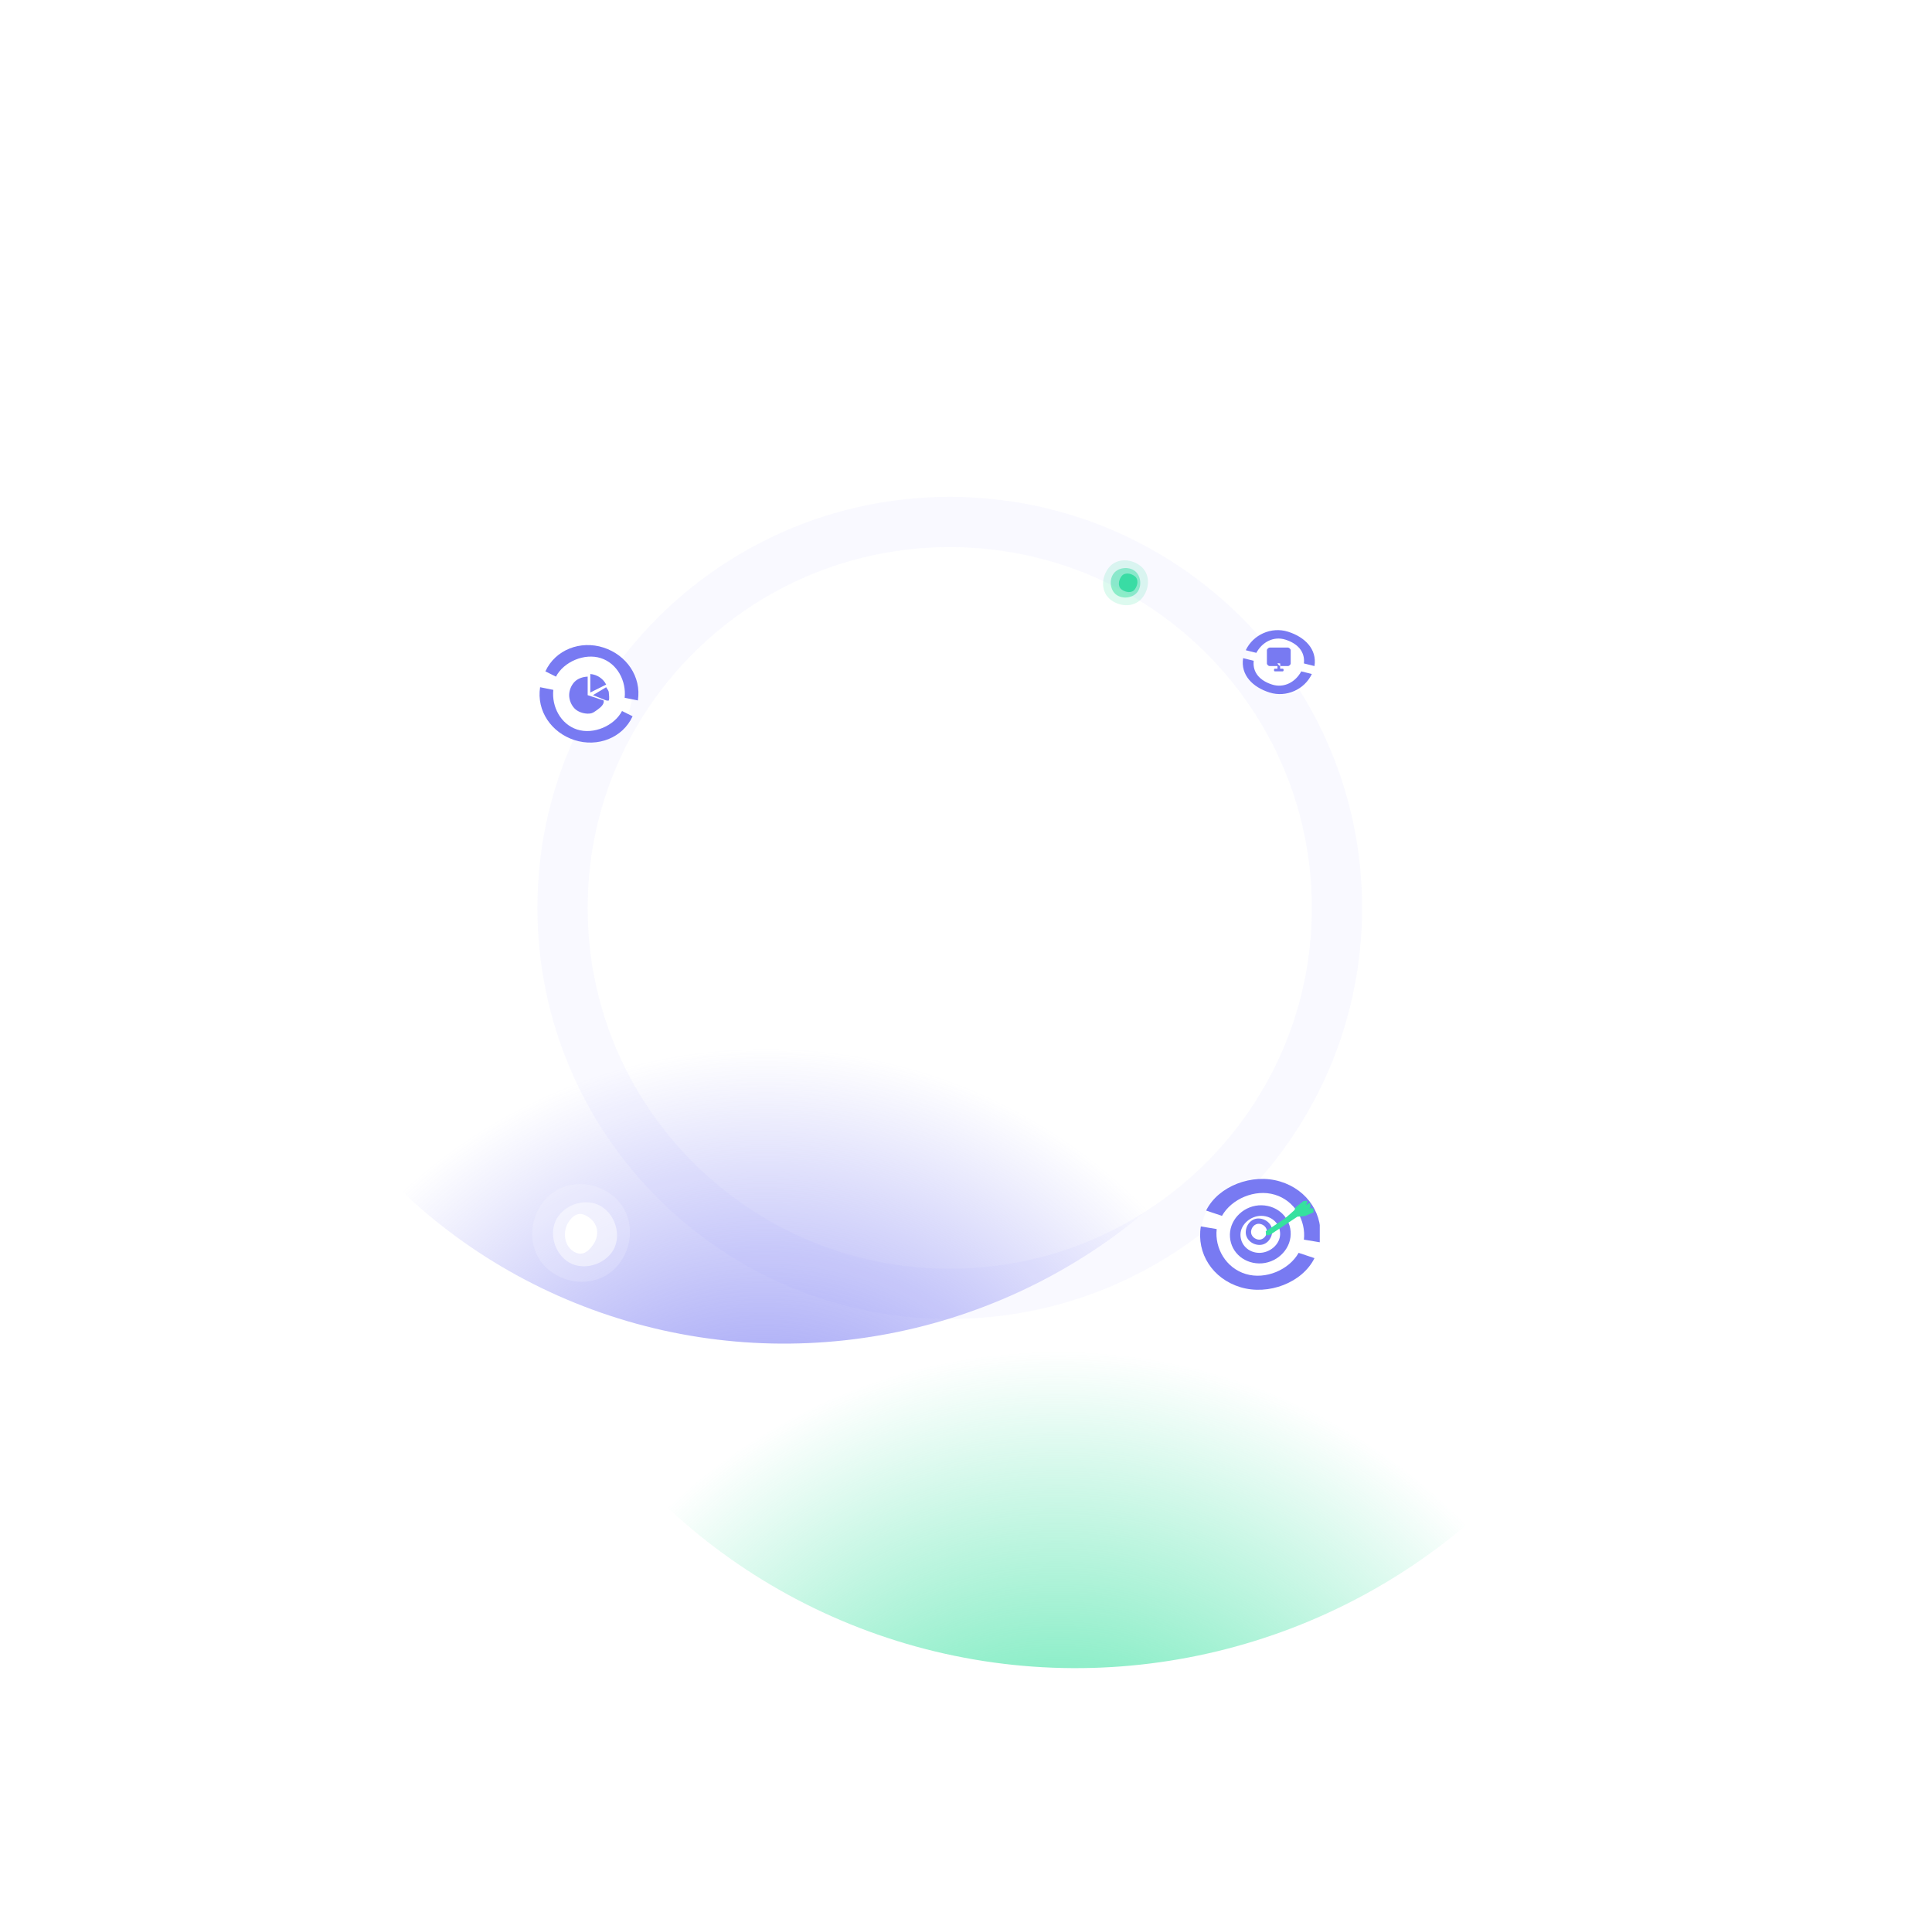 <svg width="731" height="726" viewBox="0 0 731 726" fill="none" xmlns="http://www.w3.org/2000/svg">
<g filter="url(#filter0_f_281_10)">
<ellipse rx="210" ry="211.5" transform="matrix(0.688 0.726 -0.727 0.687 298.14 297.728)" fill="url(#paint0_radial_281_10)"/>
</g>
<g filter="url(#filter1_f_281_10)">
<ellipse rx="226.5" ry="228" transform="matrix(0.688 0.726 -0.727 0.687 408.502 404.012)" fill="url(#paint1_radial_281_10)"/>
</g>
<g opacity="0.17">
<path d="M511.353 412C515.123 407.009 513.425 399.765 508.353 396C503.379 392.214 496.105 393.912 492.353 399C488.582 403.989 490.281 411.235 495.353 415C500.423 418.763 507.582 416.991 511.353 412Z" fill="white"/>
</g>
<g opacity="0.49">
<path d="M506.353 410C508.716 406.722 508.531 402.469 505.353 400C502.236 397.515 499.705 397.66 497.353 401C494.99 404.276 495.173 409.531 498.353 412C501.532 414.467 503.99 413.274 506.353 410Z" fill="white"/>
</g>
<path d="M506.353 408C507.946 405.912 507.43 403.601 505.353 402C503.277 400.403 500.946 400.912 499.353 403C497.762 405.088 498.277 407.401 500.353 409C502.456 410.561 504.828 410.074 506.353 408Z" fill="white"/>
<g opacity="0.17">
<path d="M432.353 226C435.177 222.26 435.151 216.821 431.353 214C427.628 211.163 422.162 211.187 419.353 215C416.529 218.738 416.554 224.179 420.353 227C424.15 229.819 429.529 229.74 432.353 226Z" fill="#36E19F"/>
</g>
<g opacity="0.49">
<path d="M430.353 224C432.097 221.688 431.699 217.741 429.353 216C427.052 214.247 423.089 214.644 421.353 217C419.608 219.31 420.006 223.258 422.353 225C424.7 226.74 428.608 226.309 430.353 224Z" fill="#36E19F"/>
</g>
<path d="M429.353 223C430.519 221.473 430.873 219.171 429.353 218C427.833 216.831 425.519 216.473 424.353 218C423.188 219.527 422.833 221.83 424.353 223C425.892 224.142 428.237 224.517 429.353 223Z" fill="#36E19F"/>
<g opacity="0.17">
<path d="M234.353 478C240.495 469.866 239.615 458.135 231.353 452C223.251 445.831 211.464 446.709 205.353 455C199.211 463.13 200.091 474.865 208.353 481C216.612 487.132 228.211 486.134 234.353 478Z" fill="white"/>
</g>
<g opacity="0.49">
<path d="M231.353 474C235.216 468.882 233.547 460.855 228.353 457C223.26 453.121 215.198 454.785 211.353 460C207.491 465.115 209.157 473.145 214.353 477C219.55 480.852 227.491 479.112 231.353 474Z" fill="white"/>
</g>
<path d="M224.353 471C226.753 467.709 226.482 463.524 223.353 461C220.225 458.482 217.753 458.709 215.353 462C212.956 465.291 213.225 470.479 216.353 473C219.521 475.461 222.056 474.268 224.353 471Z" fill="white"/>
<path d="M359.353 489.506C440.233 489.506 505.859 424.17 505.859 343.5C505.859 262.83 440.233 197.494 359.353 197.494C278.473 197.494 212.847 262.83 212.847 343.5C212.847 424.17 278.473 489.506 359.353 489.506Z" stroke="#787AF2" stroke-opacity="0.05" stroke-width="19.012"/>
<g clip-path="url(#clip0_281_10)">
<path d="M482.353 447C493.705 450.482 499.874 461.878 496.353 473C492.832 484.123 480.705 490.482 469.353 487C458.001 483.518 451.832 472.122 455.353 461C458.874 449.877 471.001 443.518 482.353 447Z" fill="white"/>
<path fill-rule="evenodd" clip-rule="evenodd" d="M499.353 470L493.353 469C494.152 461.767 489.875 454.268 482.353 452C474.83 449.733 465.943 453.61 462.353 460L456.353 458C460.944 448.702 473.784 443.815 484.353 447C494.923 450.184 501.036 459.826 499.353 470ZM497.353 476L491.353 474C487.763 480.39 478.875 484.268 471.353 482C463.83 479.735 459.553 472.232 460.353 465L454.353 464C452.668 474.174 458.783 483.816 469.353 487C479.923 490.185 492.76 485.298 497.353 476" fill="#787AF2"/>
<path d="M469.353 467C469.268 470.865 472.312 473.92 476.353 474C480.392 474.082 484.27 470.865 484.353 467C484.439 463.136 481.392 460.08 477.353 460C473.312 459.918 469.436 463.136 469.353 467ZM488.353 467C488.219 473.072 482.698 478.126 476.353 478C470.006 477.871 465.221 473.07 465.353 467C465.486 460.929 471.007 455.875 477.353 456C483.7 456.128 488.485 460.931 488.353 467" fill="#787AF2"/>
<path d="M473.353 466C473.275 467.601 474.752 468.923 476.353 469C477.954 469.078 479.275 467.601 479.353 466C479.43 464.399 477.955 463.077 476.353 463C474.753 462.922 473.429 464.397 473.353 466ZM481.353 466C481.22 468.754 479.105 471.133 476.353 471C473.601 470.867 471.219 468.752 471.353 466C471.487 463.247 473.603 460.866 476.353 461C479.107 461.131 481.487 463.249 481.353 466Z" fill="#787AF2"/>
<mask id="mask0_281_10" style="mask-type:alpha" maskUnits="userSpaceOnUse" x="456" y="445" width="44" height="42">
<path d="M473.353 451H497.353V478H473.353V451Z" fill="black"/>
<path d="M462.353 462C460.175 470.553 465.612 478.827 474.353 481C483.095 483.173 491.175 478.553 493.353 470C495.531 461.447 490.095 453.171 481.353 451C472.612 448.828 464.531 453.448 462.353 462ZM498.353 471C495.401 482.594 484.202 488.944 472.353 486C460.505 483.055 454.401 472.591 457.353 461C460.305 449.407 471.504 443.056 483.353 446C495.201 448.943 501.305 459.407 498.353 471Z" fill="#9DA0F5"/>
</mask>
<g mask="url(#mask0_281_10)">
<path d="M493.312 454.735C493.373 454.761 494.277 454.598 494.308 454.648C494.34 454.697 494.316 454.59 494.308 454.648L490.502 456.989L493.312 454.735C493.367 454.699 493.244 454.741 493.312 454.735C493.381 454.729 493.252 454.709 493.312 454.735ZM479.353 467V467V467V467V467ZM479.353 467C479.287 466.995 479.41 467.025 479.353 467C479.295 466.975 479.393 467.042 479.353 467C479.312 466.959 479.371 467.052 479.353 467C479.335 466.948 479.344 467.055 479.353 467C479.36 466.945 479.231 466.052 479.263 466.004C479.296 465.956 479.211 466.039 479.263 466.004L489.685 459.068L490.502 456.989V456.989V456.989L493.312 454.735V454.735C493.391 454.683 493.214 454.743 493.312 454.735C493.41 454.727 493.226 454.697 493.312 454.735V454.735M479.353 467C479.417 467.005 480.285 466.928 480.349 466.913C480.412 466.896 480.297 466.947 480.349 466.913L490.771 459.977L492.763 459.802L493.759 459.715V459.715L496.658 458.457V458.457C496.736 458.405 496.539 457.539 496.569 457.461C496.599 457.383 496.596 457.539 496.569 457.461C496.543 457.383 496.644 457.513 496.569 457.461C496.495 457.41 496.667 457.469 496.569 457.461V457.461L494.576 457.636L495.483 456.553V456.553V456.553C495.576 456.48 495.473 456.656 495.483 456.553C495.493 456.449 495.471 455.636 495.394 455.557C495.316 455.477 495.518 455.569 495.394 455.557C495.269 455.543 495.498 455.497 495.394 455.557V455.557V455.557L493.491 456.727L494.308 454.648V454.648C494.32 454.566 494.354 454.719 494.308 454.648C494.264 454.577 493.398 454.773 493.312 454.735V454.735" fill="#36E19F"/>
<path d="M479.353 467C479.287 466.995 479.41 467.025 479.353 467C479.295 466.975 479.393 467.042 479.353 467C479.312 466.959 479.371 467.052 479.353 467C479.335 466.948 479.344 467.055 479.353 467C479.36 466.945 479.231 466.052 479.263 466.004C479.296 465.956 479.211 466.039 479.263 466.004L489.685 459.068L490.502 456.989V456.989V456.989L493.312 454.735V454.735C493.391 454.683 493.214 454.743 493.312 454.735C493.41 454.727 493.226 454.697 493.312 454.735V454.735M479.353 467C479.417 467.005 480.285 466.928 480.349 466.913C480.412 466.896 480.297 466.947 480.349 466.913L490.771 459.977L492.763 459.802L493.759 459.715V459.715L496.658 458.457V458.457C496.736 458.405 496.539 457.539 496.569 457.461C496.599 457.383 496.596 457.539 496.569 457.461C496.543 457.383 496.644 457.513 496.569 457.461C496.495 457.41 496.667 457.469 496.569 457.461V457.461L494.576 457.636L495.483 456.553V456.553V456.553C495.576 456.48 495.473 456.656 495.483 456.553C495.493 456.449 495.471 455.636 495.394 455.557C495.316 455.477 495.518 455.569 495.394 455.557C495.269 455.543 495.498 455.497 495.394 455.557V455.557V455.557L493.491 456.727L494.308 454.648V454.648C494.32 454.566 494.354 454.719 494.308 454.648C494.264 454.577 493.398 454.773 493.312 454.735V454.735M493.312 454.735C493.373 454.761 494.277 454.598 494.308 454.648C494.34 454.697 494.316 454.59 494.308 454.648L490.502 456.989L493.312 454.735C493.367 454.699 493.244 454.741 493.312 454.735C493.381 454.729 493.252 454.709 493.312 454.735ZM479.353 467V467V467V467V467Z" stroke="#36E19F" stroke-width="0.68"/>
</g>
</g>
<path d="M226.353 245C235.753 248.095 241.268 258.113 238.353 268C235.438 277.888 226.753 283.095 217.353 280C207.953 276.905 202.438 266.888 205.353 257C208.269 247.113 216.953 241.905 226.353 245Z" fill="white"/>
<path fill-rule="evenodd" clip-rule="evenodd" d="M241.353 265L236.353 264C237.013 257.605 233.545 251.004 227.353 249C221.161 246.996 213.307 250.349 210.353 256L206.353 254C210.131 245.78 219.655 242.184 228.353 245C237.048 247.816 242.737 256.005 241.353 265ZM239.353 271L235.353 269C232.399 274.652 224.541 278.004 218.353 276C212.161 273.996 208.693 267.396 209.353 261L204.353 260C202.966 268.996 208.655 277.185 217.353 280C226.051 282.816 235.575 279.221 239.353 271" fill="#787AF2"/>
<path d="M222.353 270C223.705 270.007 224.239 269.788 225.353 269C226.467 268.212 227.868 267.303 228.353 266C228.413 265.838 228.511 265.063 228.353 265L222.353 263V256C222.353 255.827 222.522 256 222.353 256C220.603 256.033 218.58 256.705 217.353 258C216.126 259.295 215.353 261.186 215.353 263C215.353 264.815 216.126 266.705 217.353 268C218.58 269.295 220.603 269.967 222.353 270V270Z" fill="#787AF2"/>
<path d="M223.353 262C223.401 262.03 223.298 262 223.353 262C223.397 262 223.313 262.023 223.353 262L229.353 259C229.427 258.964 229.327 259.077 229.353 259C229.375 258.926 229.39 259.068 229.353 259C228.203 256.74 225.939 255.222 223.353 255C223.276 255 223.412 254.947 223.353 255C223.294 255.059 223.353 254.917 223.353 255V262C223.353 262.104 223.265 261.946 223.353 262Z" fill="#787AF2"/>
<path d="M224.353 263C224.258 263.053 224.342 262.888 224.353 263C224.36 263.112 224.251 262.96 224.353 263L229.353 265C229.494 265.048 230.293 265.14 230.353 265C230.643 264.288 230.391 262.77 230.353 262C230.317 261.23 229.709 260.68 229.353 260C229.321 259.928 229.427 260.023 229.353 260C229.325 259.99 229.385 260 229.353 260C229.307 260 229.392 259.977 229.353 260L224.353 263Z" fill="#787AF2"/>
<path d="M487.353 239C494.369 241.16 498.529 247.1 496.353 254C494.177 260.9 489.368 264.16 482.353 262C475.338 259.84 471.178 253.9 473.353 247C475.529 240.1 480.338 236.84 487.353 239Z" fill="white"/>
<path fill-rule="evenodd" clip-rule="evenodd" d="M497.353 252L493.353 251C493.834 246.453 490.88 243.425 486.353 242C481.827 240.575 477.514 242.981 475.353 247L471.353 246C474.116 240.154 480.994 236.998 487.353 239C493.713 241.002 498.366 245.603 497.353 252ZM496.353 255L492.353 254C490.192 258.019 485.88 260.425 481.353 259C476.826 257.575 473.872 254.548 474.353 250L470.353 249C469.34 255.397 473.993 259.998 480.353 262C486.713 264.003 493.59 260.846 496.353 255" fill="#787AF2"/>
<path fill-rule="evenodd" clip-rule="evenodd" d="M484.353 251C484.353 250.844 484.504 251 484.353 251C484.172 251 483.353 250.844 483.353 251C483.353 251.188 484.172 252 484.353 252C484.504 252 484.353 251.188 484.353 251ZM488.353 246C488.353 245.563 487.715 245 487.353 245H480.353C479.991 245 479.353 245.563 479.353 246V251C479.353 251.469 479.991 252 480.353 252H487.353C487.715 252 488.353 251.469 488.353 251V246ZM484.353 252H483.353V253H482.353C481.93 253 481.93 254 482.353 254H485.353C485.776 254 485.776 253 485.353 253H484.353V252Z" fill="#787AF2"/>
<defs>
<filter id="filter0_f_281_10" x="32.222" y="32.142" width="531.836" height="531.171" filterUnits="userSpaceOnUse" color-interpolation-filters="sRGB">
<feFlood flood-opacity="0" result="BackgroundImageFix"/>
<feBlend mode="normal" in="SourceGraphic" in2="BackgroundImageFix" result="shape"/>
<feGaussianBlur stdDeviation="27.5" result="effect1_foregroundBlur_281_10"/>
</filter>
<filter id="filter1_f_281_10" x="95.055" y="90.956" width="626.895" height="626.112" filterUnits="userSpaceOnUse" color-interpolation-filters="sRGB">
<feFlood flood-opacity="0" result="BackgroundImageFix"/>
<feBlend mode="normal" in="SourceGraphic" in2="BackgroundImageFix" result="shape"/>
<feGaussianBlur stdDeviation="43" result="effect1_foregroundBlur_281_10"/>
</filter>
<radialGradient id="paint0_radial_281_10" cx="0" cy="0" r="1" gradientUnits="userSpaceOnUse" gradientTransform="translate(210 211.5) rotate(89.849) scale(199.897 198.479)">
<stop stop-color="#787AF2"/>
<stop offset="1" stop-color="#787AF2" stop-opacity="0"/>
</radialGradient>
<radialGradient id="paint1_radial_281_10" cx="0" cy="0" r="1" gradientUnits="userSpaceOnUse" gradientTransform="translate(226.5 228) rotate(90) scale(228 226.5)">
<stop stop-color="#36E19F"/>
<stop offset="0.943" stop-color="#36E19F" stop-opacity="0"/>
</radialGradient>
<clipPath id="clip0_281_10">
<rect width="50" height="50" fill="white" transform="translate(449.353 442)"/>
</clipPath>
</defs>
</svg>
